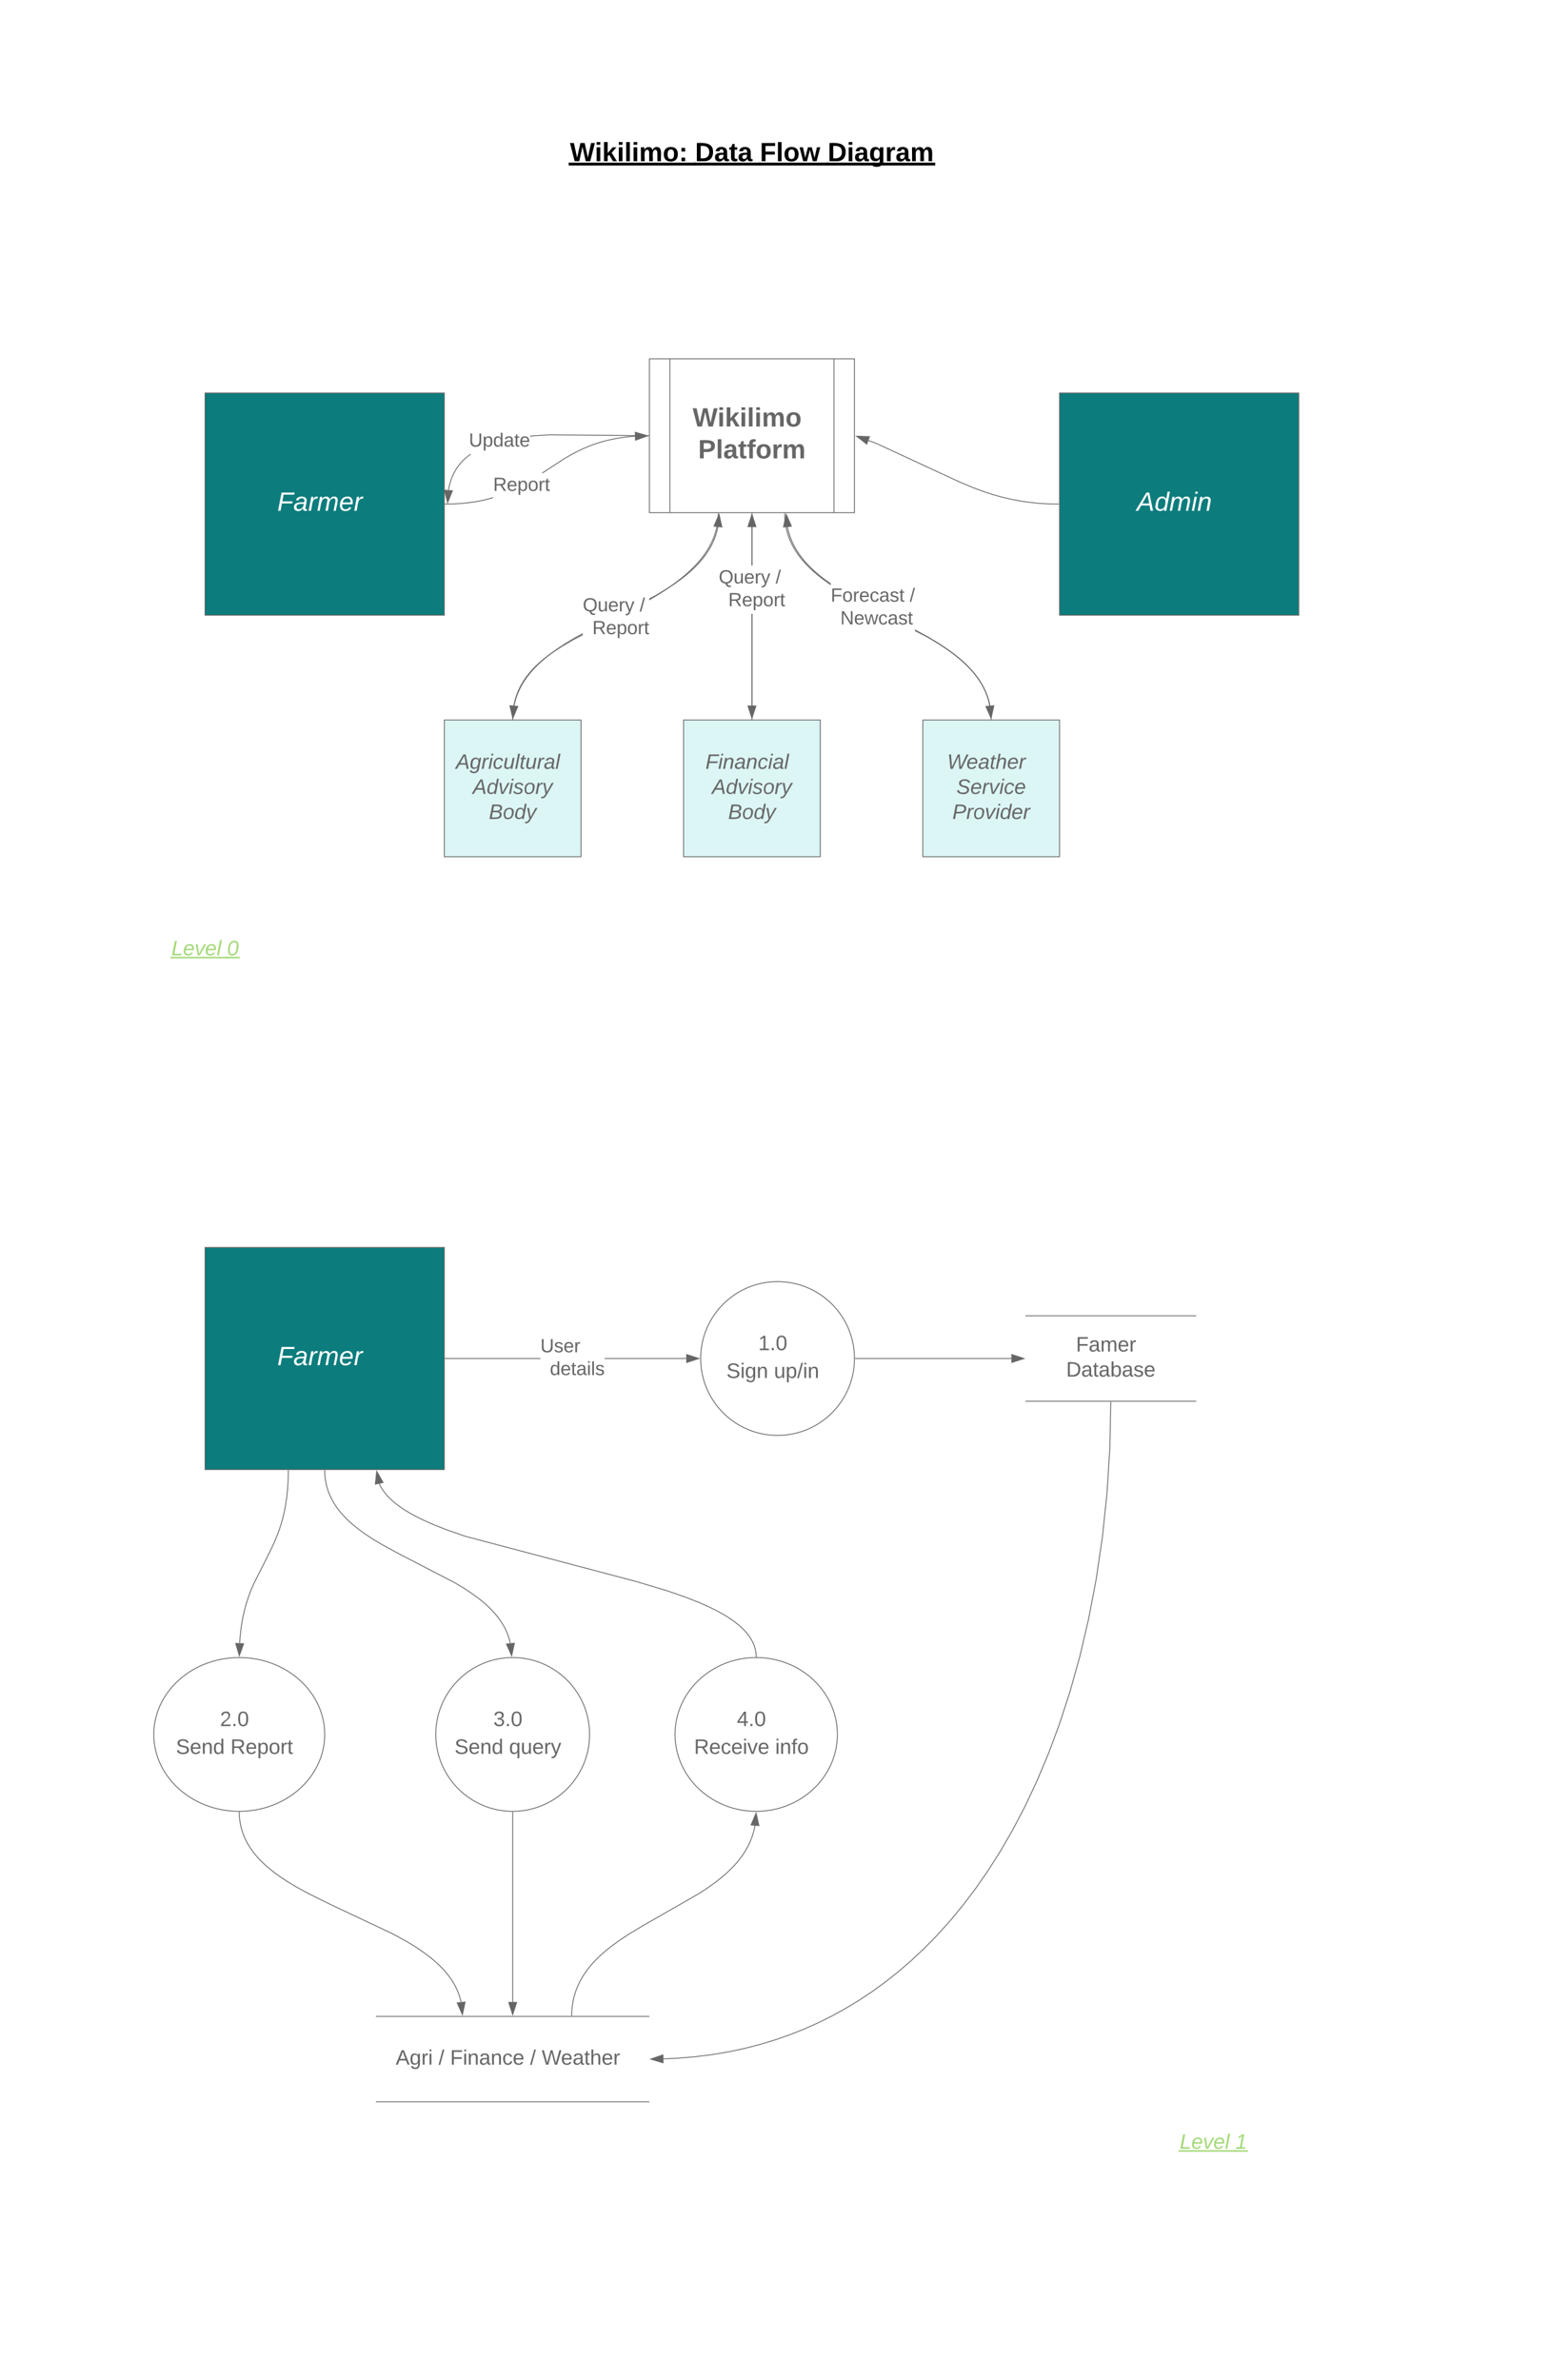 <svg xmlns="http://www.w3.org/2000/svg" xmlns:xlink="http://www.w3.org/1999/xlink" xmlns:lucid="lucid" width="1813.98" height="2785.43"><g transform="translate(0 0)" lucid:page-tab-id="0_0"><path d="M0 0h1813.98v2785.43H0z" fill="#fff"/><path d="M604 140h552v84.67H604z" fill="none"/><use xlink:href="#a" transform="matrix(1,0,0,1,609,145) translate(58.062 43.722)"/><use xlink:href="#b" transform="matrix(1,0,0,1,609,145) translate(204.457 43.722)"/><use xlink:href="#c" transform="matrix(1,0,0,1,609,145) translate(280.333 43.722)"/><use xlink:href="#d" transform="matrix(1,0,0,1,609,145) translate(359.667 43.722)"/><path d="M240 460h280v260H240z" stroke="#666" fill="#0c7c7d"/><use xlink:href="#e" transform="matrix(1,0,0,1,260,460) translate(64.449 137.822)"/><path d="M520 842.7h160v160H520z" stroke="#666" fill="#dcf5f5"/><use xlink:href="#f" transform="matrix(1,0,0,1,540,842.708) translate(-6.541 57.156)"/><use xlink:href="#g" transform="matrix(1,0,0,1,540,842.708) translate(13.216 86.489)"/><use xlink:href="#h" transform="matrix(1,0,0,1,540,842.708) translate(32.16 115.822)"/><path d="M1240 460h280v260h-280z" stroke="#666" fill="#0c7c7d"/><use xlink:href="#i" transform="matrix(1,0,0,1,1260,460) translate(70.412 137.822)"/><path d="M800 842.7h160v160H800z" stroke="#666" fill="#dcf5f5"/><use xlink:href="#j" transform="matrix(1,0,0,1,820,842.708) translate(5.647 57.156)"/><use xlink:href="#g" transform="matrix(1,0,0,1,820,842.708) translate(13.216 86.489)"/><use xlink:href="#h" transform="matrix(1,0,0,1,820,842.708) translate(32.16 115.822)"/><path d="M1080 842.7h160v160h-160z" stroke="#666" fill="#dcf5f5"/><use xlink:href="#k" transform="matrix(1,0,0,1,1100,842.708) translate(8.533 57.156)"/><use xlink:href="#l" transform="matrix(1,0,0,1,1100,842.708) translate(19.327 86.489)"/><use xlink:href="#m" transform="matrix(1,0,0,1,1100,842.708) translate(14.608 115.822)"/><path d="M760 420h240v180H760z" stroke="#666" fill="#fff"/><path d="M784 420v180m192-180v180" stroke="#666" fill="none"/><use xlink:href="#n" transform="matrix(1,0,0,1,795,425) translate(15.665 74.156)"/><use xlink:href="#o" transform="matrix(1,0,0,1,795,425) translate(22.043 111.489)"/><path d="M577.1 583l-5.7 1.6-6.94 1.62-7.37 1.4-7.92 1.17-8.6.9-9.5.58-10.07.2v-1l10.05-.2 9.44-.6 8.55-.9 7.87-1.15 7.33-1.4 6.92-1.6 5.94-1.67zm166.06-71.92l-3.65.23-8.55.9-7.87 1.17-7.33 1.4-6.92 1.6-6.6 1.86-6.42 2.08-6.32 2.37-6.4 2.68-6.62 3.13-7.22 3.77-8.6 4.98-25.07 16.35h-1.85l.5-.32 25.9-16.9 8.64-4.98 7.25-3.8 6.7-3.14 6.4-2.7 6.38-2.37 6.46-2.1 6.65-1.86 6.94-1.62 7.37-1.4 7.92-1.17 8.6-.9 3.68-.22z" fill="#666"/><path d="M521.03 590.5h-.53v-1h.5zM757.88 510.06l-14.1 5.13-.32-9.27z" fill="#666"/><path d="M759.5 510l-16.2 5.9-.36-10.64zm-15.23 4.5l12-4.4-12.28-3.5z" fill="#666"/><use xlink:href="#p" transform="matrix(1,0,0,1,577.107,553.576) translate(0 20.978)"/><path d="M550.35 532.46l-2.35 1.77-2.17 1.8-2 1.8-1.88 1.84-1.74 1.86-1.63 1.9-1.52 1.92-1.44 1.97-1.33 2.02-1.26 2.08-1.17 2.15-1.1 2.23-1.04 2.3-.97 2.43-.88 2.53-.8 2.66-.72 2.8-.63 3-.37 2.17-1-.18.38-2.2.66-3.02.73-2.85.8-2.7.9-2.57.97-2.45 1.05-2.36 1.12-2.26 1.2-2.18 1.28-2.12 1.37-2.05 1.45-2 1.55-1.97 1.66-1.92 1.78-1.9 1.9-1.85 2.04-1.83 2.2-1.82 2.38-1.8.1-.07h1.75zM759 509.5v1l-116.18-1.06-17.48 1.08-5.03.53v-1l4.96-.53 17.54-1.08z" fill="#666"/><path d="M759.5 509.5v1h-.52v-1zM529.43 574.4l-5.56 13.92-3.7-14.54z" fill="#666"/><path d="M530.15 573.93l-6.4 16-4.22-16.7zm-6.18 12.77l4.74-11.86-7.87-.52z" fill="#666"/><use xlink:href="#q" transform="matrix(1,0,0,1,548.768,501.714) translate(0 20.978)"/><path d="M1239 590l-12.2-.26-11.74-.74-11.06-1.16-10.6-1.56-10.35-1.98-10.3-2.42-10.57-2.95-11.2-3.64-12.6-4.7-15.93-6.72-96.9-44.9-9.14-3.4" stroke="#666" fill="none"/><path d="M1239.5 589.5v1h-.53l.02-1z" fill="#666"/><path d="M1002.53 510.56l15 .5-3.17 8.7z" stroke="#666" fill="#666"/><path d="M880.5 841.7h-1V718.4h1zm0-179.84h-1v-44.98h1zM880.5 842.2h-1v-.5h1zM884.64 616.38h-9.28l4.64-14.26z" fill="#666"/><path d="M885.32 616.88h-10.64L880 600.5zm-9.27-1h7.9L880 603.74zM682.03 742.1l-8.32 4.55-12.54 7.58-9.26 6.14-7.33 5.3-6 4.77-5.07 4.37-4.33 4.07-3.76 3.83-3.27 3.65-2.9 3.5-2.57 3.38-2.3 3.3-2.03 3.2-1.83 3.18-1.64 3.14-1.46 3.1-1.3 3.1-1.16 3.12-1.02 3.13-.88 3.15-.76 3.2-.62 3.3-.5 3.34-.36 3.44-.22 3.56-.07 3.22-1-.03.08-3.24.22-3.6.37-3.5.5-3.4.64-3.3.77-3.26.9-3.2 1.02-3.17 1.16-3.15 1.32-3.14 1.48-3.14 1.66-3.17 1.85-3.2 2.07-3.26 2.3-3.32 2.6-3.42 2.93-3.53 3.3-3.68 3.8-3.86 4.36-4.1 5.1-4.4 6.04-4.78 7.36-5.33 9.3-6.17 12.58-7.6 8.83-4.82zm158.6-125.22l-.23 1.17-.76 3.26-.9 3.2-1.02 3.18-1.17 3.15-1.33 3.14-1.48 3.14-1.65 3.18-1.86 3.2-2.07 3.26-2.3 3.32-2.6 3.42-2.93 3.53-3.3 3.7-3.8 3.85-4.36 4.1-5.1 4.4-6.04 4.77-7.36 5.34-9.3 6.17-12.58 7.6-8.73 4.52v-1.12l8.24-4.27 12.55-7.58 9.26-6.14 7.33-5.3 6.02-4.78 5.06-4.36 4.34-4.06 3.76-3.84 3.28-3.64 2.9-3.5 2.57-3.4 2.3-3.28 2.03-3.22 1.83-3.16 1.65-3.13 1.46-3.1 1.32-3.1 1.15-3.12 1.02-3.13.87-3.16.75-3.2.23-1.17z" fill="#666"/><path d="M600.5 841.7v.5h-1v-.52zM844.8 616.76l-9.23-.9 5.98-13.75z" fill="#666"/><path d="M845.43 617.32l-10.6-1.02 6.88-15.8zm-9.13-1.9l7.86.77-2.76-12.48zM1086.8 745.78l12.58 7.6 9.3 6.17 7.35 5.33 6.05 4.8 5.1 4.38 4.35 4.1 3.8 3.86 3.3 3.68 2.93 3.53 2.6 3.42 2.3 3.32 2.07 3.26 1.85 3.2 1.66 3.17 1.48 3.14 1.32 3.14 1.17 3.15 1.04 3.17.9 3.2.75 3.25.22 1.18-.98.2-.22-1.17-.76-3.2-.88-3.17-1.02-3.14-1.15-3.1-1.3-3.1-1.46-3.12-1.64-3.13-1.83-3.16-2.04-3.2-2.3-3.3-2.56-3.4-2.9-3.5-3.28-3.64-3.77-3.83-4.33-4.06-5.06-4.36-6-4.76-7.34-5.3-9.26-6.15-12.54-7.58-15.46-8v-1.14zM918.86 604.2l.22 3.57.36 3.45.5 3.35.62 3.28.75 3.2.88 3.17 1.03 3.13 1.15 3.1 1.3 3.1 1.47 3.12 1.64 3.13 1.82 3.16 2.04 3.22 2.3 3.3 2.56 3.38 2.9 3.5 3.28 3.64 3.76 3.84 4.33 4.06 5.05 4.36 6.02 4.77 7.32 5.3 2 1.34v1.2l-2.58-1.7-7.36-5.35-6.05-4.78-5.08-4.4-4.36-4.1-3.8-3.85-3.3-3.7-2.92-3.52-2.6-3.42-2.3-3.32-2.08-3.26-1.85-3.2-1.64-3.17-1.48-3.13-1.33-3.14-1.17-3.15-1.03-3.17-.9-3.2-.75-3.25-.64-3.3-.5-3.4-.36-3.5-.23-3.6-.07-3.24h1z" fill="#666"/><path d="M918.8 601l-1 .03v-.53h1zM1159.84 840.6l-5.98-13.76 9.23-.9z" fill="#666"/><path d="M1160 842.2l-6.87-15.8 10.6-1zm-5.4-14.93l5.1 11.72 2.75-12.48z" fill="#666"/><path d="M1086.2 745.12l12.8 7.74 9.38 6.23 7.42 5.37 6.1 4.82 5.1 4.4 4.4 4.12 3.8 3.88 3.33 3.7 2.93 3.54 2.6 3.43 2.33 3.34 2.07 3.28 1.86 3.22 1.66 3.18 1.48 3.16 1.32 3.16 1.18 3.16 1.04 3.2.9 3.2.76 3.28.64 3.34.5 3.4.37 3.53.22 3.64.07 3.25-1 .02-.08-3.24-.22-3.6-.37-3.46-.5-3.38-.62-3.3-.75-3.22-.9-3.18-1-3.15-1.18-3.13-1.3-3.12-1.48-3.12-1.65-3.15-1.84-3.18-2.04-3.23-2.3-3.3-2.58-3.4-2.9-3.52-3.3-3.67-3.8-3.85-4.34-4.08-5.1-4.4-6.04-4.8-7.4-5.34-9.35-6.2-12.76-7.7-14.86-8.12v-1.14zM922.3 617.96l.76 3.23.9 3.17 1 3.15 1.17 3.12 1.3 3.12 1.48 3.12 1.65 3.15 1.83 3.18 2.07 3.24 2.3 3.3 2.58 3.4 2.9 3.52 3.3 3.67 3.78 3.85 4.36 4.08 5.08 4.4 6.05 4.78 7.38 5.36.58.38h-.58v.8l-.56-.36-7.4-5.38-6.1-4.82-5.12-4.4-4.4-4.13-3.8-3.9-3.32-3.68-2.94-3.55-2.6-3.43-2.32-3.34-2.08-3.27-1.86-3.22-1.66-3.17-1.5-3.16-1.32-3.16-1.18-3.15-1.03-3.2-.9-3.2-.76-3.28-.24-1.3.98-.18z" fill="#666"/><path d="M1160.5 842.2h-1v-.5l1-.02zM926.16 615.87l-9.23.88 3.25-14.64z" fill="#666"/><path d="M926.9 616.3l-10.6 1.02 3.73-16.82zm-9.33-.1l7.85-.76-5.08-11.72z" fill="#666"/><use xlink:href="#r" transform="matrix(1,0,0,1,972.2,683.179) translate(0 20.978)"/><use xlink:href="#s" transform="matrix(1,0,0,1,972.2,683.179) translate(92.469 20.978)"/><use xlink:href="#t" transform="matrix(1,0,0,1,972.2,683.179) translate(11.2 47.644)"/><path d="M682.03 743.46l-10.56 5.46-13.05 7.63-9.06 5.83-6.97 4.94-5.66 4.38-4.73 4-4.03 3.73-3.5 3.53-3.08 3.37-2.73 3.27-2.42 3.17-2.18 3.12-1.95 3.07-1.77 3.07-1.6 3.06-1.42 3.08-1.3 3.1-1.14 3.17-1.03 3.23-.9 3.3-.76 3.43-.27 1.6-1-.18.3-1.6.77-3.47.9-3.35 1.04-3.27 1.17-3.2 1.3-3.16 1.47-3.1 1.6-3.1 1.8-3.1 1.97-3.13 2.2-3.16 2.45-3.2 2.74-3.3 3.1-3.4 3.54-3.57 4.07-3.75 4.76-4.03 5.7-4.4 7-4.97 9.1-5.86 13.1-7.66 11.03-5.7zM841.1 601l-.07 2.93-.2 3.34-.35 3.3-.48 3.23-.6 3.2-.76 3.2-.9 3.16-1.02 3.18-1.2 3.2-1.34 3.2-1.54 3.28-1.73 3.3-1.95 3.4-2.22 3.5-2.5 3.6-2.83 3.72-3.22 3.9-3.7 4.08-4.23 4.33-4.94 4.63-5.8 5-6.92 5.5-8.46 6.13-10.7 7.1-13.65 8.25v-1.17l13.1-7.92 10.68-7.07 8.43-6.13 6.9-5.46 5.77-4.96 4.9-4.6 4.2-4.3 3.67-4.07 3.2-3.86 2.8-3.68 2.48-3.56 2.2-3.45 1.93-3.35 1.72-3.28 1.5-3.22 1.35-3.2 1.18-3.14 1-3.13.9-3.13.73-3.14.6-3.17.48-3.2.34-3.24.2-3.32.07-2.9z" fill="#666"/><path d="M841.1 601.02l-1-.02v-.5h1zM606 826.8l-5.86 13.8-3.37-14.62z" fill="#666"/><path d="M606.74 826.35L600 842.2l-3.87-16.78zm-6.46 12.63l5-11.75-7.86-.7z" fill="#666"/><use xlink:href="#u" transform="matrix(1,0,0,1,682.03,694.582) translate(0 20.978)"/><use xlink:href="#s" transform="matrix(1,0,0,1,682.03,694.582) translate(66.605 20.978)"/><use xlink:href="#v" transform="matrix(1,0,0,1,682.03,694.582) translate(11.2 47.644)"/><path d="M880.5 825.82h-1V718.4h1zm0-163.96h-1V601h1z" fill="#666"/><path d="M880.5 601.02h-1v-.52h1zM880 840.6l-4.64-14.28h9.28z" fill="#666"/><path d="M880 842.2l-5.32-16.38h10.64zm-3.95-15.38l3.95 12.15 3.95-12.15z" fill="#666"/><use xlink:href="#u" transform="matrix(1,0,0,1,841.128,661.865) translate(0 20.978)"/><use xlink:href="#s" transform="matrix(1,0,0,1,841.128,661.865) translate(66.605 20.978)"/><use xlink:href="#v" transform="matrix(1,0,0,1,841.128,661.865) translate(11.2 47.644)"/><path d="M120 1083.25h240v60H120z" fill="none"/><use xlink:href="#w" transform="matrix(1,0,0,1,125,1088.252) translate(75.651 29.889)"/><use xlink:href="#x" transform="matrix(1,0,0,1,125,1088.252) translate(140.769 29.889)"/><path d="M240 1460h280v260H240z" stroke="#666" fill="#0c7c7d"/><use xlink:href="#e" transform="matrix(1,0,0,1,260,1460) translate(64.449 137.822)"/><path d="M1000 1590c0 49.7-40.3 90-90 90s-90-40.3-90-90 40.3-90 90-90 90 40.3 90 90z" stroke="#666" fill="#fff"/><use xlink:href="#y" transform="matrix(1,0,0,1,840,1500) translate(47.425 80.222)"/><use xlink:href="#z" transform="matrix(1,0,0,1,840,1500) translate(10.147 112.756)"/><use xlink:href="#A" transform="matrix(1,0,0,1,840,1500) translate(65.758 112.756)"/><path d="M632.37 1590.5H521v-1h111.37zm170.75 0h-95.48v-1h95.48z" fill="#666"/><path d="M521.02 1590.5h-.52v-1h.52zM817.88 1590l-14.26 4.64v-9.28z" fill="#666"/><path d="M819.5 1590l-16.38 5.32v-10.64zm-15.38 3.95l12.14-3.95-12.14-3.95z" fill="#666"/><use xlink:href="#B" transform="matrix(1,0,0,1,632.365,1561.733) translate(0 20.978)"/><use xlink:href="#C" transform="matrix(1,0,0,1,632.365,1561.733) translate(11.2 47.644)"/><path d="M1200 1540h200v100h-200z" fill="#fff"/><path d="M1200 1540h200m0 100h-200" stroke="#666" fill="#fff"/><use xlink:href="#D" transform="matrix(1,0,0,1,1220,1540) translate(39.193 41.822)"/><use xlink:href="#E" transform="matrix(1,0,0,1,1220,1540) translate(27.75 71.156)"/><path d="M1001 1590h182.62" stroke="#666" fill="none"/><path d="M1001.02 1590.5h-.53v-1h.52zM1198.38 1590l-14.26 4.64v-9.28z" fill="#666"/><path d="M1200 1590l-16.38 5.32v-10.64zm-15.38 3.95l12.14-3.95-12.14-3.95z" fill="#666"/><path d="M980 2030c0 49.7-42.53 90-95 90s-95-40.3-95-90 42.53-90 95-90 95 40.3 95 90z" stroke="#666" fill="#fff"/><use xlink:href="#F" transform="matrix(1,0,0,1,810,1940) translate(52.425 80.222)"/><use xlink:href="#G" transform="matrix(1,0,0,1,810,1940) translate(2.28 112.756)"/><use xlink:href="#H" transform="matrix(1,0,0,1,810,1940) translate(97.206 112.756)"/><path d="M690 2030c0 49.7-40.3 90-90 90s-90-40.3-90-90 40.3-90 90-90 90 40.3 90 90z" stroke="#666" fill="#fff"/><use xlink:href="#I" transform="matrix(1,0,0,1,530,1940) translate(47.425 80.222)"/><use xlink:href="#J" transform="matrix(1,0,0,1,530,1940) translate(1.965 112.756)"/><use xlink:href="#K" transform="matrix(1,0,0,1,530,1940) translate(65.792 112.756)"/><path d="M380 2030c0 49.7-44.77 90-100 90s-100-40.3-100-90 44.77-90 100-90 100 40.3 100 90z" stroke="#666" fill="#fff"/><use xlink:href="#L" transform="matrix(1,0,0,1,200,1940) translate(57.425 80.222)"/><use xlink:href="#J" transform="matrix(1,0,0,1,200,1940) translate(5.888 112.756)"/><use xlink:href="#M" transform="matrix(1,0,0,1,200,1940) translate(69.715 112.756)"/><path d="M337.44 1721l-.24 11.67-.66 10.6-1 9.4-1.24 8.5-1.5 7.86-1.73 7.4-2 7.1-2.28 7.07-2.72 7.26-3.37 8-4.88 10.36-19.1 37.92-3.36 8-2.7 7.26-2.3 7.06-1.98 7.12-1.73 7.4-1.5 7.85-1.25 8.5-1 9.4-.4 6.4" stroke="#666" fill="none"/><path d="M337.94 1721.03l-1-.02v-.5h1zM285.13 1923.77l-5.08 14.1-4.2-14.4z" fill="#666"/><path d="M285.83 1923.3l-5.83 16.2-4.8-16.54zm-5.73 12.97l4.33-12.02-7.9-.25z" fill="#666"/><path d="M440 2360h320v100H440z" fill="#fff"/><path d="M440 2360h320m0 100H440" stroke="#666" fill="#fff"/><use xlink:href="#N" transform="matrix(1,0,0,1,460,2360) translate(3.113 56.489)"/><use xlink:href="#O" transform="matrix(1,0,0,1,460,2360) translate(53.224 56.489)"/><use xlink:href="#P" transform="matrix(1,0,0,1,460,2360) translate(66.804 56.489)"/><use xlink:href="#O" transform="matrix(1,0,0,1,460,2360) translate(160.372 56.489)"/><use xlink:href="#Q" transform="matrix(1,0,0,1,460,2360) translate(173.952 56.489)"/><path d="M380 1721l.07 2.87.2 3.25.33 3.15.46 3.06.57 2.98.68 2.94.82 2.88.93 2.86 1.05 2.83 1.2 2.84 1.32 2.83 1.5 2.85 1.66 2.9 1.86 2.92 2.1 3 2.33 3.08 2.63 3.2 3 3.3 3.4 3.5 3.95 3.7 4.6 3.95 5.46 4.33 6.67 4.83 8.4 5.57 11.4 6.88 18.62 10.2 67.25 34.85 11.4 6.88 8.4 5.58 6.64 4.83 5.46 4.33 4.6 3.97 3.94 3.7 3.4 3.48 3 3.32 2.64 3.2 2.34 3.07 2.08 3 1.87 2.93 1.66 2.88 1.5 2.86 1.32 2.83 1.2 2.83 1.04 2.83.93 2.85.8 2.9.58 2.47" stroke="#666" fill="none"/><path d="M380.5 1721l-1 .03v-.53h1zM598.84 1937.9l-6.12-13.7 9.22-.98z" fill="#666"/><path d="M599 1939.5L592 1923.8l10.6-1.13zm-5.55-14.87l5.2 11.66 2.65-12.5z" fill="#666"/><path d="M885 1939l-.04-1.18-.1-1.65-.17-1.63-.25-1.62-.3-1.6-.38-1.6-.45-1.6-.52-1.62-.6-1.62-.7-1.65-.8-1.67-.88-1.7-1-1.76-1.16-1.8-1.3-1.86-1.46-1.93-1.66-2-1.9-2.12-2.18-2.22-2.5-2.35-2.92-2.5-3.4-2.7-4-2.9-4.8-3.18-5.78-3.5-7.1-3.9-8.93-4.4-11.5-5.13-15.45-6.1-22.12-7.67-36.4-10.9-199.4-52.76-22.12-7.67-15.44-6.1-11.5-5.1-8.93-4.42-7.1-3.9-5.8-3.5-4.78-3.18-4.02-2.9-3.4-2.7-2.9-2.5-2.52-2.36-2.18-2.22-1.9-2.1-1.66-2.03-1.47-1.94-1.3-1.86-1.14-1.8-1-1.75-.9-1.7-.78-1.68-.15-.35" stroke="#666" fill="none"/><path d="M885.5 1939.5h-1v-.5l1-.03zM448.33 1735.1l-9.07 1.9 1.6-14.92z" fill="#666"/><path d="M449.1 1735.43l-10.4 2.2 1.82-17.13zm-9.27.94l7.72-1.63-6.36-11.07z" fill="#666"/><path d="M1300 1641l-1.13 53.53-3.34 53.12-5.4 51.48-7.27 49.26-8.9 46.6-10.24 43.76-11.37 40.77-12.28 37.8-12.97 34.92-13.53 32.2-13.93 29.62-14.24 27.26-14.47 25.06-14.63 23.05-14.75 21.23-14.84 19.56-14.9 18.04-14.98 16.64-15.05 15.37-15.12 14.18-15.2 13.13-15.3 12.14-15.42 11.2-15.57 10.35-15.74 9.52-15.94 8.77-16.2 8.02-16.46 7.34-16.8 6.65-17.16 5.98-17.58 5.3-18.07 4.65-18.6 3.95-19.23 3.25-19.92 2.52-20.7 1.73-16.37.7" stroke="#666" fill="none"/><path d="M1300.5 1641.03l-1-.02v-.5h1zM775.98 2414.3l-14.36-4.33 14.17-4.93z" fill="#666"/><path d="M776.5 2415l-16.5-5 16.27-5.66zm-13.26-5.07l12.22 3.7-.16-7.9z" fill="#666"/><path d="M600 2121v222.12" stroke="#666" fill="none"/><path d="M600 2120.5h.5v.52h-1v-.53zM600 2357.88l-4.64-14.26h9.28z" fill="#666"/><path d="M600 2359.5l-5.32-16.38h10.64zm-3.95-15.38l3.95 12.14 3.95-12.14z" fill="#666"/><path d="M280 2121l.07 2.87.2 3.26.34 3.17.46 3.08.58 3.03.7 2.98.82 2.93.94 2.92 1.08 2.9 1.22 2.9 1.37 2.9 1.53 2.94 1.72 2.97 1.92 3.02 2.15 3.1 2.4 3.18 2.73 3.3 3.08 3.4 3.53 3.6 4.05 3.8 4.7 4.05 5.54 4.4 6.65 4.8 8.2 5.45 10.52 6.36 14.63 8 26.2 12.93 72.9 34.46 14.63 8 10.53 6.37 8.18 5.44 6.65 4.83 5.54 4.4 4.7 4.04 4.05 3.8 3.52 3.6 3.08 3.4 2.73 3.3 2.4 3.18 2.16 3.1 1.93 3.02 1.72 2.97 1.53 2.94 1.37 2.9 1.22 2.9 1.08 2.9.94 2.9.8 2.94.63 2.62" stroke="#666" fill="none"/><path d="M280 2120.5h.5v.5l-1 .03v-.54zM541.18 2357.9l-6.1-13.7 9.2-.98z" fill="#666"/><path d="M541.35 2359.5l-7.02-15.73 10.6-1.12zm-5.55-14.88l5.2 11.66 2.65-12.5z" fill="#666"/><path d="M669.08 2359l.07-3.57.25-3.9.4-3.76.53-3.64.68-3.54.82-3.48.95-3.4 1.1-3.35 1.23-3.33 1.4-3.3 1.55-3.32 1.74-3.32 1.93-3.36 2.16-3.4 2.4-3.5 2.73-3.58 3.07-3.7 3.48-3.87 4-4.1 4.64-4.33 5.46-4.72 6.6-5.23 8.28-6 11.1-7.36 18-10.84 64.74-37.08 11.1-7.36 8.28-6 6.6-5.23 5.47-4.7 4.64-4.36 3.98-4.1 3.5-3.86 3.06-3.7 2.72-3.58 2.42-3.5 2.16-3.4 1.94-3.36 1.74-3.32 1.56-3.3 1.4-3.32 1.23-3.33 1.1-3.35.95-3.4.8-3.47.5-2.6" stroke="#666" fill="none"/><path d="M669.58 2359v.5h-1v-.53zM888.22 2136.73l-9.23-.82 5.86-13.8z" fill="#666"/><path d="M888.86 2137.3l-10.6-.95 6.74-15.85zm-9.15-1.82l7.88.7-2.86-12.46z" fill="#666"/><path d="M1300 2480h240v60h-240z" fill="none"/><g><use xlink:href="#w" transform="matrix(1,0,0,1,1305,2485) translate(75.651 29.889)"/><use xlink:href="#R" transform="matrix(1,0,0,1,1305,2485) translate(140.769 29.889)"/></g><defs><path d="M275 0h-61l-44-196L126 0H64L0-248h53L97-49l45-199h58l43 199 44-199h52" id="S"/><path d="M25-224v-37h50v37H25zM25 0v-190h50V0H25" id="T"/><path d="M147 0L96-86 75-71V0H25v-261h50v150l67-79h53l-66 74L201 0h-54" id="U"/><path d="M25 0v-261h50V0H25" id="V"/><path d="M220-157c-53 9-28 100-34 157h-49v-107c1-27-5-49-29-50C55-147 81-57 75 0H25l-1-190h47c2 12-1 28 3 38 10-53 101-56 108 0 13-22 24-43 59-42 82 1 51 116 57 194h-49v-107c-1-25-5-48-29-50" id="W"/><path d="M110-194c64 0 96 36 96 99 0 64-35 99-97 99-61 0-95-36-95-99 0-62 34-99 96-99zm-1 164c35 0 45-28 45-65 0-40-10-65-43-65-34 0-45 26-45 65 0 36 10 65 43 65" id="X"/><path d="M35-132v-50h50v50H35zM35 0v-49h50V0H35" id="Y"/><g id="a"><use transform="matrix(0.086,0,0,0.086,0,0)" xlink:href="#S"/><use transform="matrix(0.086,0,0,0.086,29.037,0)" xlink:href="#T"/><use transform="matrix(0.086,0,0,0.086,37.679,0)" xlink:href="#U"/><use transform="matrix(0.086,0,0,0.086,54.963,0)" xlink:href="#T"/><use transform="matrix(0.086,0,0,0.086,63.605,0)" xlink:href="#V"/><use transform="matrix(0.086,0,0,0.086,72.247,0)" xlink:href="#T"/><use transform="matrix(0.086,0,0,0.086,80.889,0)" xlink:href="#W"/><use transform="matrix(0.086,0,0,0.086,108.543,0)" xlink:href="#X"/><use transform="matrix(0.086,0,0,0.086,127.469,0)" xlink:href="#Y"/><path d="M-1.56 1.67h149.5v3.27H-1.55z"/></g><path d="M24-248c120-7 223 5 221 122C244-46 201 0 124 0H24v-248zM76-40c74 7 117-18 117-86 0-67-45-88-117-82v168" id="Z"/><path d="M133-34C117-15 103 5 69 4 32 3 11-16 11-54c-1-60 55-63 116-61 1-26-3-47-28-47-18 1-26 9-28 27l-52-2c7-38 36-58 82-57s74 22 75 68l1 82c-1 14 12 18 25 15v27c-30 8-71 5-69-32zm-48 3c29 0 43-24 42-57-32 0-66-3-65 30 0 17 8 27 23 27" id="aa"/><path d="M115-3C79 11 28 4 28-45v-112H4v-33h27l15-45h31v45h36v33H77v99c-1 23 16 31 38 25v30" id="ab"/><g id="b"><use transform="matrix(0.086,0,0,0.086,0,0)" xlink:href="#Z"/><use transform="matrix(0.086,0,0,0.086,22.383,0)" xlink:href="#aa"/><use transform="matrix(0.086,0,0,0.086,39.667,0)" xlink:href="#ab"/><use transform="matrix(0.086,0,0,0.086,49.951,0)" xlink:href="#aa"/><path d="M-1.56 1.67h79v3.27h-79z"/></g><path d="M76-208v77h127v40H76V0H24v-248h183v40H76" id="ac"/><path d="M231 0h-52l-39-155L100 0H48L-1-190h46L77-45c9-52 24-97 36-145h53l37 145 32-145h46" id="ad"/><g id="c"><use transform="matrix(0.086,0,0,0.086,0,0)" xlink:href="#ac"/><use transform="matrix(0.086,0,0,0.086,18.926,0)" xlink:href="#V"/><use transform="matrix(0.086,0,0,0.086,27.568,0)" xlink:href="#X"/><use transform="matrix(0.086,0,0,0.086,46.494,0)" xlink:href="#ad"/><path d="M-1.56 1.67h82.44v3.27H-1.56z"/></g><path d="M195-6C206 82 75 100 31 46c-4-6-6-13-8-21l49-6c3 16 16 24 34 25 40 0 42-37 40-79-11 22-30 35-61 35-53 0-70-43-70-97 0-56 18-96 73-97 30 0 46 14 59 34l2-30h47zm-90-29c32 0 41-27 41-63 0-35-9-62-40-62-32 0-39 29-40 63 0 36 9 62 39 62" id="ae"/><path d="M135-150c-39-12-60 13-60 57V0H25l-1-190h47c2 13-1 29 3 40 6-28 27-53 61-41v41" id="af"/><g id="d"><use transform="matrix(0.086,0,0,0.086,0,0)" xlink:href="#Z"/><use transform="matrix(0.086,0,0,0.086,22.383,0)" xlink:href="#T"/><use transform="matrix(0.086,0,0,0.086,31.025,0)" xlink:href="#aa"/><use transform="matrix(0.086,0,0,0.086,48.309,0)" xlink:href="#ae"/><use transform="matrix(0.086,0,0,0.086,67.235,0)" xlink:href="#af"/><use transform="matrix(0.086,0,0,0.086,79.333,0)" xlink:href="#aa"/><use transform="matrix(0.086,0,0,0.086,96.617,0)" xlink:href="#W"/><path d="M-1.56 1.67h127.38v3.27H-1.56z"/></g><path fill="#fff" d="M87-220l-18 92h140l-5 28H64L45 0H11l48-248h178l-5 28H87" id="ag"/><path fill="#fff" d="M165-48c-4 18 1 34 23 27l-3 20c-29 8-62 0-52-35h-2C116-14 99 4 63 4 30 4 8-16 8-49c0-68 71-67 138-67 10-26 0-56-31-54-26 1-42 9-47 31l-32-5c8-67 160-71 144 15-5 28-9 54-15 81zM42-50c3 52 80 24 89-6 7-12 7-24 11-38-47 1-103-4-100 44" id="ah"/><path fill="#fff" d="M66-151c12-25 30-51 66-40l-6 26C45-176 58-65 38 0H6l36-190h30" id="ai"/><path fill="#fff" d="M248-111c6-24 9-61-24-58-72 9-57 108-77 169h-31l26-142c3-37-50-30-64-10C52-115 50-51 37 0H6l36-190h30c-1 10-6 24-4 32 13-43 101-52 105 5 13-22 29-41 61-41 90 0 28 129 23 194h-31" id="aj"/><path fill="#fff" d="M111-194c62-3 86 47 72 106H45c-7 38 6 69 45 68 27-1 43-14 53-32l24 11C152-15 129 4 87 4 38 3 12-23 12-71c0-70 32-119 99-123zm44 81c14-66-71-72-95-28-4 8-8 17-11 28h106" id="ak"/><g id="e"><use transform="matrix(0.086,0,0,0.086,0,0)" xlink:href="#ag"/><use transform="matrix(0.086,0,0,0.086,18.926,0)" xlink:href="#ah"/><use transform="matrix(0.086,0,0,0.086,36.21,0)" xlink:href="#ai"/><use transform="matrix(0.086,0,0,0.086,46.494,0)" xlink:href="#aj"/><use transform="matrix(0.086,0,0,0.086,72.333,0)" xlink:href="#ak"/><use transform="matrix(0.086,0,0,0.086,89.617,0)" xlink:href="#ai"/></g><path fill="#666" d="M187 0l-14-72H61L19 0h-37l149-248h38L221 0h-34zm-19-99l-22-123L76-99h92" id="al"/><path fill="#666" d="M103-194c29 0 47 14 56 36 2-11 5-23 8-32h30L160-5C157 61 82 97 21 62 9 55 4 45 1 30l28-7c7 42 83 31 92-3 4-16 9-38 13-55-13 20-29 36-62 36-40 0-60-25-60-64 0-71 23-131 91-131zm4 24c-53 0-58 54-61 104-2 27 10 44 36 44 49 0 65-50 67-102 1-29-15-46-42-46" id="am"/><path fill="#666" d="M66-151c12-25 30-51 66-40l-6 26C45-176 58-65 38 0H6l36-190h30" id="an"/><path fill="#666" d="M50-231l6-30h32l-6 30H50zM6 0l37-190h31L37 0H6" id="ao"/><path fill="#666" d="M44-68c0 29 11 47 38 47 30 0 42-19 51-41l28 9C148-21 126 4 82 4 31 4 10-29 12-85c3-77 74-140 146-93 12 8 15 23 18 40l-31 5c-1-22-13-36-36-36-52 0-65 49-65 101" id="ap"/><path fill="#666" d="M67 3c-93-2-31-127-26-193h32L48-50c-3 39 53 32 70 12 30-34 30-101 43-152h32L157 0h-30c1-10 6-24 4-33-14 20-29 37-64 36" id="aq"/><path fill="#666" d="M6 0l50-261h32L37 0H6" id="ar"/><path fill="#666" d="M51-54c-9 22 5 41 31 30L79-1C43 14 10-4 19-52l22-115H19l5-23h22l19-43h21l-9 43h35l-4 23H73" id="as"/><path fill="#666" d="M165-48c-4 18 1 34 23 27l-3 20c-29 8-62 0-52-35h-2C116-14 99 4 63 4 30 4 8-16 8-49c0-68 71-67 138-67 10-26 0-56-31-54-26 1-42 9-47 31l-32-5c8-67 160-71 144 15-5 28-9 54-15 81zM42-50c3 52 80 24 89-6 7-12 7-24 11-38-47 1-103-4-100 44" id="at"/><g id="f"><use transform="matrix(0.068,0,0,0.068,0,0)" xlink:href="#al"/><use transform="matrix(0.068,0,0,0.068,16.296,0)" xlink:href="#am"/><use transform="matrix(0.068,0,0,0.068,29.877,0)" xlink:href="#an"/><use transform="matrix(0.068,0,0,0.068,37.957,0)" xlink:href="#ao"/><use transform="matrix(0.068,0,0,0.068,43.321,0)" xlink:href="#ap"/><use transform="matrix(0.068,0,0,0.068,55.543,0)" xlink:href="#aq"/><use transform="matrix(0.068,0,0,0.068,69.123,0)" xlink:href="#ar"/><use transform="matrix(0.068,0,0,0.068,74.488,0)" xlink:href="#as"/><use transform="matrix(0.068,0,0,0.068,81.278,0)" xlink:href="#aq"/><use transform="matrix(0.068,0,0,0.068,94.858,0)" xlink:href="#an"/><use transform="matrix(0.068,0,0,0.068,102.938,0)" xlink:href="#at"/><use transform="matrix(0.068,0,0,0.068,116.519,0)" xlink:href="#ar"/></g><path fill="#666" d="M133-28C103 26-5 8 13-77c13-62 24-115 90-117 29-1 46 15 56 35l19-102h32L160 0h-30zM45-64c-2 27 10 43 35 43 54-1 69-50 69-103 0-29-15-46-42-46-53-1-58 58-62 106" id="au"/><path fill="#666" d="M89 0H52L20-190h33L74-25l89-165h34" id="av"/><path fill="#666" d="M55-144c13 50 104 24 104 88C159 21 15 23 1-39l26-10c6 40 102 42 102-4-13-50-104-23-104-87 0-71 143-71 148-8l-29 4c-5-35-85-37-89 0" id="aw"/><path fill="#666" d="M30-147c31-64 166-65 159 27C183-49 158 1 86 4 9 8 1-88 30-147zM88-20c53 0 68-48 68-100 0-31-11-51-44-50-52 1-68 46-68 97 0 32 13 53 44 53" id="ax"/><path fill="#666" d="M198-190L69 30C53 58 25 83-20 72c4-11-1-27 19-22 33-1 43-29 59-52L20-190h32L79-34l84-156h35" id="ay"/><g id="g"><use transform="matrix(0.068,0,0,0.068,0,0)" xlink:href="#al"/><use transform="matrix(0.068,0,0,0.068,16.296,0)" xlink:href="#au"/><use transform="matrix(0.068,0,0,0.068,29.877,0)" xlink:href="#av"/><use transform="matrix(0.068,0,0,0.068,42.099,0)" xlink:href="#ao"/><use transform="matrix(0.068,0,0,0.068,47.463,0)" xlink:href="#aw"/><use transform="matrix(0.068,0,0,0.068,59.685,0)" xlink:href="#ax"/><use transform="matrix(0.068,0,0,0.068,73.265,0)" xlink:href="#an"/><use transform="matrix(0.068,0,0,0.068,81.346,0)" xlink:href="#ay"/></g><path fill="#666" d="M219-77C219 17 104-2 11 0l48-248c73 2 169-15 169 57 0 38-24 54-60 60 29 5 51 21 51 54zm-26-111c0-44-62-31-105-33l-16 79c55 0 121 9 121-46zm-7 110c-1-49-69-36-119-38L50-27c61-1 137 12 136-51" id="az"/><g id="h"><use transform="matrix(0.068,0,0,0.068,0,0)" xlink:href="#az"/><use transform="matrix(0.068,0,0,0.068,16.296,0)" xlink:href="#ax"/><use transform="matrix(0.068,0,0,0.068,29.877,0)" xlink:href="#au"/><use transform="matrix(0.068,0,0,0.068,43.457,0)" xlink:href="#ay"/></g><path fill="#fff" d="M187 0l-14-72H61L19 0h-37l149-248h38L221 0h-34zm-19-99l-22-123L76-99h92" id="aA"/><path fill="#fff" d="M133-28C103 26-5 8 13-77c13-62 24-115 90-117 29-1 46 15 56 35l19-102h32L160 0h-30zM45-64c-2 27 10 43 35 43 54-1 69-50 69-103 0-29-15-46-42-46-53-1-58 58-62 106" id="aB"/><path fill="#fff" d="M50-231l6-30h32l-6 30H50zM6 0l37-190h31L37 0H6" id="aC"/><path fill="#fff" d="M67-158c22-48 132-52 116 29L158 0h-32l25-140c3-38-53-32-70-12C52-117 51-52 38 0H6l36-190h30" id="aD"/><g id="i"><use transform="matrix(0.086,0,0,0.086,0,0)" xlink:href="#aA"/><use transform="matrix(0.086,0,0,0.086,20.741,0)" xlink:href="#aB"/><use transform="matrix(0.086,0,0,0.086,38.025,0)" xlink:href="#aj"/><use transform="matrix(0.086,0,0,0.086,63.864,0)" xlink:href="#aC"/><use transform="matrix(0.086,0,0,0.086,70.691,0)" xlink:href="#aD"/></g><path fill="#666" d="M87-220l-18 92h140l-5 28H64L45 0H11l48-248h178l-5 28H87" id="aE"/><path fill="#666" d="M67-158c22-48 132-52 116 29L158 0h-32l25-140c3-38-53-32-70-12C52-117 51-52 38 0H6l36-190h30" id="aF"/><g id="j"><use transform="matrix(0.068,0,0,0.068,0,0)" xlink:href="#aE"/><use transform="matrix(0.068,0,0,0.068,14.87,0)" xlink:href="#ao"/><use transform="matrix(0.068,0,0,0.068,20.235,0)" xlink:href="#aF"/><use transform="matrix(0.068,0,0,0.068,33.815,0)" xlink:href="#at"/><use transform="matrix(0.068,0,0,0.068,47.395,0)" xlink:href="#aF"/><use transform="matrix(0.068,0,0,0.068,60.975,0)" xlink:href="#ap"/><use transform="matrix(0.068,0,0,0.068,73.198,0)" xlink:href="#ao"/><use transform="matrix(0.068,0,0,0.068,78.562,0)" xlink:href="#at"/><use transform="matrix(0.068,0,0,0.068,92.142,0)" xlink:href="#ar"/></g><path fill="#666" d="M247 0h-39l-15-214-24 57L95 0H56L31-248h35L82-30l101-218h33l16 218 101-218h35" id="aG"/><path fill="#666" d="M111-194c62-3 86 47 72 106H45c-7 38 6 69 45 68 27-1 43-14 53-32l24 11C152-15 129 4 87 4 38 3 12-23 12-71c0-70 32-119 99-123zm44 81c14-66-71-72-95-28-4 8-8 17-11 28h106" id="aH"/><path fill="#666" d="M67-158c15-20 31-36 64-36 94 0 33 127 27 194h-32l25-140c3-38-53-32-70-12C52-117 51-51 37 0H6l51-261h31" id="aI"/><g id="k"><use transform="matrix(0.068,0,0,0.068,0,0)" xlink:href="#aG"/><use transform="matrix(0.068,0,0,0.068,22.543,0)" xlink:href="#aH"/><use transform="matrix(0.068,0,0,0.068,36.123,0)" xlink:href="#at"/><use transform="matrix(0.068,0,0,0.068,49.704,0)" xlink:href="#as"/><use transform="matrix(0.068,0,0,0.068,56.494,0)" xlink:href="#aI"/><use transform="matrix(0.068,0,0,0.068,70.074,0)" xlink:href="#aH"/><use transform="matrix(0.068,0,0,0.068,83.654,0)" xlink:href="#an"/></g><path fill="#666" d="M194-120c59 52 2 134-86 124-53-6-90-18-98-63l31-7c8 30 29 43 70 43 46 0 84-17 71-62-32-43-135-20-137-98-3-89 178-90 191-16l-30 9c-8-48-127-53-127 5 0 53 81 35 115 65" id="aJ"/><g id="l"><use transform="matrix(0.068,0,0,0.068,0,0)" xlink:href="#aJ"/><use transform="matrix(0.068,0,0,0.068,16.296,0)" xlink:href="#aH"/><use transform="matrix(0.068,0,0,0.068,29.877,0)" xlink:href="#an"/><use transform="matrix(0.068,0,0,0.068,37.957,0)" xlink:href="#av"/><use transform="matrix(0.068,0,0,0.068,50.179,0)" xlink:href="#ao"/><use transform="matrix(0.068,0,0,0.068,55.543,0)" xlink:href="#ap"/><use transform="matrix(0.068,0,0,0.068,67.765,0)" xlink:href="#aH"/></g><path fill="#666" d="M238-179c0 84-86 86-175 82L45 0H11l48-248c82 0 179-12 179 69zm-34 1c0-53-64-42-116-43l-19 98c63 0 135 9 135-55" id="aK"/><g id="m"><use transform="matrix(0.068,0,0,0.068,0,0)" xlink:href="#aK"/><use transform="matrix(0.068,0,0,0.068,16.296,0)" xlink:href="#an"/><use transform="matrix(0.068,0,0,0.068,24.377,0)" xlink:href="#ax"/><use transform="matrix(0.068,0,0,0.068,37.957,0)" xlink:href="#av"/><use transform="matrix(0.068,0,0,0.068,50.179,0)" xlink:href="#ao"/><use transform="matrix(0.068,0,0,0.068,55.543,0)" xlink:href="#au"/><use transform="matrix(0.068,0,0,0.068,69.123,0)" xlink:href="#aH"/><use transform="matrix(0.068,0,0,0.068,82.704,0)" xlink:href="#an"/></g><path fill="#666" d="M275 0h-61l-44-196L126 0H64L0-248h53L97-49l45-199h58l43 199 44-199h52" id="aL"/><path fill="#666" d="M25-224v-37h50v37H25zM25 0v-190h50V0H25" id="aM"/><path fill="#666" d="M147 0L96-86 75-71V0H25v-261h50v150l67-79h53l-66 74L201 0h-54" id="aN"/><path fill="#666" d="M25 0v-261h50V0H25" id="aO"/><path fill="#666" d="M220-157c-53 9-28 100-34 157h-49v-107c1-27-5-49-29-50C55-147 81-57 75 0H25l-1-190h47c2 12-1 28 3 38 10-53 101-56 108 0 13-22 24-43 59-42 82 1 51 116 57 194h-49v-107c-1-25-5-48-29-50" id="aP"/><path fill="#666" d="M110-194c64 0 96 36 96 99 0 64-35 99-97 99-61 0-95-36-95-99 0-62 34-99 96-99zm-1 164c35 0 45-28 45-65 0-40-10-65-43-65-34 0-45 26-45 65 0 36 10 65 43 65" id="aQ"/><g id="n"><use transform="matrix(0.086,0,0,0.086,0,0)" xlink:href="#aL"/><use transform="matrix(0.086,0,0,0.086,29.037,0)" xlink:href="#aM"/><use transform="matrix(0.086,0,0,0.086,37.679,0)" xlink:href="#aN"/><use transform="matrix(0.086,0,0,0.086,54.963,0)" xlink:href="#aM"/><use transform="matrix(0.086,0,0,0.086,63.605,0)" xlink:href="#aO"/><use transform="matrix(0.086,0,0,0.086,72.247,0)" xlink:href="#aM"/><use transform="matrix(0.086,0,0,0.086,80.889,0)" xlink:href="#aP"/><use transform="matrix(0.086,0,0,0.086,108.543,0)" xlink:href="#aQ"/></g><path fill="#666" d="M24-248c93 1 206-16 204 79-1 75-69 88-152 82V0H24v-248zm52 121c47 0 100 7 100-41 0-47-54-39-100-39v80" id="aR"/><path fill="#666" d="M133-34C117-15 103 5 69 4 32 3 11-16 11-54c-1-60 55-63 116-61 1-26-3-47-28-47-18 1-26 9-28 27l-52-2c7-38 36-58 82-57s74 22 75 68l1 82c-1 14 12 18 25 15v27c-30 8-71 5-69-32zm-48 3c29 0 43-24 42-57-32 0-66-3-65 30 0 17 8 27 23 27" id="aS"/><path fill="#666" d="M115-3C79 11 28 4 28-45v-112H4v-33h27l15-45h31v45h36v33H77v99c-1 23 16 31 38 25v30" id="aT"/><path fill="#666" d="M121-226c-27-7-43 5-38 36h38v33H83V0H34v-157H6v-33h28c-9-59 32-81 87-68v32" id="aU"/><path fill="#666" d="M135-150c-39-12-60 13-60 57V0H25l-1-190h47c2 13-1 29 3 40 6-28 27-53 61-41v41" id="aV"/><g id="o"><use transform="matrix(0.086,0,0,0.086,0,0)" xlink:href="#aR"/><use transform="matrix(0.086,0,0,0.086,20.741,0)" xlink:href="#aO"/><use transform="matrix(0.086,0,0,0.086,29.383,0)" xlink:href="#aS"/><use transform="matrix(0.086,0,0,0.086,46.667,0)" xlink:href="#aT"/><use transform="matrix(0.086,0,0,0.086,56.951,0)" xlink:href="#aU"/><use transform="matrix(0.086,0,0,0.086,67.235,0)" xlink:href="#aQ"/><use transform="matrix(0.086,0,0,0.086,86.16,0)" xlink:href="#aV"/><use transform="matrix(0.086,0,0,0.086,98.259,0)" xlink:href="#aP"/></g><path fill="#666" d="M233-177c-1 41-23 64-60 70L243 0h-38l-65-103H63V0H30v-248c88 3 205-21 203 71zM63-129c60-2 137 13 137-47 0-61-80-42-137-45v92" id="aW"/><path fill="#666" d="M100-194c63 0 86 42 84 106H49c0 40 14 67 53 68 26 1 43-12 49-29l28 8c-11 28-37 45-77 45C44 4 14-33 15-96c1-61 26-98 85-98zm52 81c6-60-76-77-97-28-3 7-6 17-6 28h103" id="aX"/><path fill="#666" d="M115-194c55 1 70 41 70 98S169 2 115 4C84 4 66-9 55-30l1 105H24l-1-265h31l2 30c10-21 28-34 59-34zm-8 174c40 0 45-34 45-75s-6-73-45-74c-42 0-51 32-51 76 0 43 10 73 51 73" id="aY"/><path fill="#666" d="M100-194c62-1 85 37 85 99 1 63-27 99-86 99S16-35 15-95c0-66 28-99 85-99zM99-20c44 1 53-31 53-75 0-43-8-75-51-75s-53 32-53 75 10 74 51 75" id="aZ"/><path fill="#666" d="M114-163C36-179 61-72 57 0H25l-1-190h30c1 12-1 29 2 39 6-27 23-49 58-41v29" id="ba"/><path fill="#666" d="M59-47c-2 24 18 29 38 22v24C64 9 27 4 27-40v-127H5v-23h24l9-43h21v43h35v23H59v120" id="bb"/><g id="p"><use transform="matrix(0.062,0,0,0.062,0,0)" xlink:href="#aW"/><use transform="matrix(0.062,0,0,0.062,15.988,0)" xlink:href="#aX"/><use transform="matrix(0.062,0,0,0.062,28.333,0)" xlink:href="#aY"/><use transform="matrix(0.062,0,0,0.062,40.679,0)" xlink:href="#aZ"/><use transform="matrix(0.062,0,0,0.062,53.025,0)" xlink:href="#ba"/><use transform="matrix(0.062,0,0,0.062,60.37,0)" xlink:href="#bb"/></g><path fill="#666" d="M232-93c-1 65-40 97-104 97C67 4 28-28 28-90v-158h33c8 89-33 224 67 224 102 0 64-133 71-224h33v155" id="bc"/><path fill="#666" d="M85-194c31 0 48 13 60 33l-1-100h32l1 261h-30c-2-10 0-23-3-31C134-8 116 4 85 4 32 4 16-35 15-94c0-66 23-100 70-100zm9 24c-40 0-46 34-46 75 0 40 6 74 45 74 42 0 51-32 51-76 0-42-9-74-50-73" id="bd"/><path fill="#666" d="M141-36C126-15 110 5 73 4 37 3 15-17 15-53c-1-64 63-63 125-63 3-35-9-54-41-54-24 1-41 7-42 31l-33-3c5-37 33-52 76-52 45 0 72 20 72 64v82c-1 20 7 32 28 27v20c-31 9-61-2-59-35zM48-53c0 20 12 33 32 33 41-3 63-29 60-74-43 2-92-5-92 41" id="be"/><g id="q"><use transform="matrix(0.062,0,0,0.062,0,0)" xlink:href="#bc"/><use transform="matrix(0.062,0,0,0.062,15.988,0)" xlink:href="#aY"/><use transform="matrix(0.062,0,0,0.062,28.333,0)" xlink:href="#bd"/><use transform="matrix(0.062,0,0,0.062,40.679,0)" xlink:href="#be"/><use transform="matrix(0.062,0,0,0.062,53.025,0)" xlink:href="#bb"/><use transform="matrix(0.062,0,0,0.062,59.198,0)" xlink:href="#aX"/></g><path fill="#666" d="M63-220v92h138v28H63V0H30v-248h175v28H63" id="bf"/><path fill="#666" d="M96-169c-40 0-48 33-48 73s9 75 48 75c24 0 41-14 43-38l32 2c-6 37-31 61-74 61-59 0-76-41-82-99-10-93 101-131 147-64 4 7 5 14 7 22l-32 3c-4-21-16-35-41-35" id="bg"/><path fill="#666" d="M135-143c-3-34-86-38-87 0 15 53 115 12 119 90S17 21 10-45l28-5c4 36 97 45 98 0-10-56-113-15-118-90-4-57 82-63 122-42 12 7 21 19 24 35" id="bh"/><g id="r"><use transform="matrix(0.062,0,0,0.062,0,0)" xlink:href="#bf"/><use transform="matrix(0.062,0,0,0.062,13.519,0)" xlink:href="#aZ"/><use transform="matrix(0.062,0,0,0.062,25.864,0)" xlink:href="#ba"/><use transform="matrix(0.062,0,0,0.062,33.21,0)" xlink:href="#aX"/><use transform="matrix(0.062,0,0,0.062,45.556,0)" xlink:href="#bg"/><use transform="matrix(0.062,0,0,0.062,56.667,0)" xlink:href="#be"/><use transform="matrix(0.062,0,0,0.062,69.012,0)" xlink:href="#bh"/><use transform="matrix(0.062,0,0,0.062,80.123,0)" xlink:href="#bb"/></g><path fill="#666" d="M0 4l72-265h28L28 4H0" id="bi"/><use transform="matrix(0.062,0,0,0.062,0,0)" xlink:href="#bi" id="s"/><path fill="#666" d="M190 0L58-211 59 0H30v-248h39L202-35l-2-213h31V0h-41" id="bj"/><path fill="#666" d="M206 0h-36l-40-164L89 0H53L-1-190h32L70-26l43-164h34l41 164 42-164h31" id="bk"/><g id="t"><use transform="matrix(0.062,0,0,0.062,0,0)" xlink:href="#bj"/><use transform="matrix(0.062,0,0,0.062,15.988,0)" xlink:href="#aX"/><use transform="matrix(0.062,0,0,0.062,28.333,0)" xlink:href="#bk"/><use transform="matrix(0.062,0,0,0.062,44.321,0)" xlink:href="#bg"/><use transform="matrix(0.062,0,0,0.062,55.432,0)" xlink:href="#be"/><use transform="matrix(0.062,0,0,0.062,67.778,0)" xlink:href="#bh"/><use transform="matrix(0.062,0,0,0.062,78.889,0)" xlink:href="#bb"/></g><path fill="#666" d="M140-251c81 0 123 46 123 126C263-53 228-8 163 1c7 30 30 48 69 40v23c-55 16-95-15-103-61C56-3 17-48 17-125c0-80 42-126 123-126zm0 227c63 0 89-41 89-101s-29-99-89-99c-61 0-89 39-89 99S79-25 140-24" id="bl"/><path fill="#666" d="M84 4C-5 8 30-112 23-190h32v120c0 31 7 50 39 49 72-2 45-101 50-169h31l1 190h-30c-1-10 1-25-2-33-11 22-28 36-60 37" id="bm"/><path fill="#666" d="M179-190L93 31C79 59 56 82 12 73V49c39 6 53-20 64-50L1-190h34L92-34l54-156h33" id="bn"/><g id="u"><use transform="matrix(0.062,0,0,0.062,0,0)" xlink:href="#bl"/><use transform="matrix(0.062,0,0,0.062,17.284,0)" xlink:href="#bm"/><use transform="matrix(0.062,0,0,0.062,29.63,0)" xlink:href="#aX"/><use transform="matrix(0.062,0,0,0.062,41.975,0)" xlink:href="#ba"/><use transform="matrix(0.062,0,0,0.062,49.321,0)" xlink:href="#bn"/></g><g id="v"><use transform="matrix(0.062,0,0,0.062,0,0)" xlink:href="#aW"/><use transform="matrix(0.062,0,0,0.062,15.988,0)" xlink:href="#aX"/><use transform="matrix(0.062,0,0,0.062,28.333,0)" xlink:href="#aY"/><use transform="matrix(0.062,0,0,0.062,40.679,0)" xlink:href="#aZ"/><use transform="matrix(0.062,0,0,0.062,53.025,0)" xlink:href="#ba"/><use transform="matrix(0.062,0,0,0.062,60.37,0)" xlink:href="#bb"/></g><path fill="#a3d977" d="M11 0l48-248h34L50-27h125l-5 27H11" id="bo"/><path fill="#a3d977" d="M111-194c62-3 86 47 72 106H45c-7 38 6 69 45 68 27-1 43-14 53-32l24 11C152-15 129 4 87 4 38 3 12-23 12-71c0-70 32-119 99-123zm44 81c14-66-71-72-95-28-4 8-8 17-11 28h106" id="bp"/><path fill="#a3d977" d="M89 0H52L20-190h33L74-25l89-165h34" id="bq"/><path fill="#a3d977" d="M6 0l50-261h32L37 0H6" id="br"/><g id="w"><use transform="matrix(0.068,0,0,0.068,0,0)" xlink:href="#bo"/><use transform="matrix(0.068,0,0,0.068,13.58,0)" xlink:href="#bp"/><use transform="matrix(0.068,0,0,0.068,27.16,0)" xlink:href="#bq"/><use transform="matrix(0.068,0,0,0.068,39.383,0)" xlink:href="#bp"/><use transform="matrix(0.068,0,0,0.068,52.963,0)" xlink:href="#br"/><path fill="#a3d977" d="M-1.22 1.7h67.56v1.78H-1.22z"/></g><path fill="#a3d977" d="M16-82c0-90 25-169 113-169 48 0 68 33 68 82C197-79 170 4 84 4 37 4 16-31 16-82zm30 5c0 32 11 55 40 55 69 0 76-79 80-149 2-32-10-55-39-55-69 0-81 81-81 149" id="bs"/><g id="x"><use transform="matrix(0.068,0,0,0.068,0,0)" xlink:href="#bs"/><path fill="#a3d977" d="M-1.22 1.7H14.8v1.78H-1.22z"/></g><path fill="#666" d="M27 0v-27h64v-190l-56 39v-29l58-41h29v221h61V0H27" id="bt"/><path fill="#666" d="M33 0v-38h34V0H33" id="bu"/><path fill="#666" d="M101-251c68 0 85 55 85 127S166 4 100 4C33 4 14-52 14-124c0-73 17-127 87-127zm-1 229c47 0 54-49 54-102s-4-102-53-102c-51 0-55 48-55 102 0 53 5 102 54 102" id="bv"/><g id="y"><use transform="matrix(0.068,0,0,0.068,0,0)" xlink:href="#bt"/><use transform="matrix(0.068,0,0,0.068,13.58,0)" xlink:href="#bu"/><use transform="matrix(0.068,0,0,0.068,20.37,0)" xlink:href="#bv"/></g><path fill="#666" d="M185-189c-5-48-123-54-124 2 14 75 158 14 163 119 3 78-121 87-175 55-17-10-28-26-33-46l33-7c5 56 141 63 141-1 0-78-155-14-162-118-5-82 145-84 179-34 5 7 8 16 11 25" id="bw"/><path fill="#666" d="M24-231v-30h32v30H24zM24 0v-190h32V0H24" id="bx"/><path fill="#666" d="M177-190C167-65 218 103 67 71c-23-6-38-20-44-43l32-5c15 47 100 32 89-28v-30C133-14 115 1 83 1 29 1 15-40 15-95c0-56 16-97 71-98 29-1 48 16 59 35 1-10 0-23 2-32h30zM94-22c36 0 50-32 50-73 0-42-14-75-50-75-39 0-46 34-46 75s6 73 46 73" id="by"/><path fill="#666" d="M117-194c89-4 53 116 60 194h-32v-121c0-31-8-49-39-48C34-167 62-67 57 0H25l-1-190h30c1 10-1 24 2 32 11-22 29-35 61-36" id="bz"/><g id="z"><use transform="matrix(0.068,0,0,0.068,0,0)" xlink:href="#bw"/><use transform="matrix(0.068,0,0,0.068,16.296,0)" xlink:href="#bx"/><use transform="matrix(0.068,0,0,0.068,21.66,0)" xlink:href="#by"/><use transform="matrix(0.068,0,0,0.068,35.241,0)" xlink:href="#bz"/></g><g id="A"><use transform="matrix(0.068,0,0,0.068,0,0)" xlink:href="#bm"/><use transform="matrix(0.068,0,0,0.068,13.58,0)" xlink:href="#aY"/><use transform="matrix(0.068,0,0,0.068,27.16,0)" xlink:href="#bi"/><use transform="matrix(0.068,0,0,0.068,33.951,0)" xlink:href="#bx"/><use transform="matrix(0.068,0,0,0.068,39.315,0)" xlink:href="#bz"/></g><g id="B"><use transform="matrix(0.062,0,0,0.062,0,0)" xlink:href="#bc"/><use transform="matrix(0.062,0,0,0.062,15.988,0)" xlink:href="#bh"/><use transform="matrix(0.062,0,0,0.062,27.099,0)" xlink:href="#aX"/><use transform="matrix(0.062,0,0,0.062,39.444,0)" xlink:href="#ba"/></g><path fill="#666" d="M24 0v-261h32V0H24" id="bA"/><g id="C"><use transform="matrix(0.062,0,0,0.062,0,0)" xlink:href="#bd"/><use transform="matrix(0.062,0,0,0.062,12.346,0)" xlink:href="#aX"/><use transform="matrix(0.062,0,0,0.062,24.691,0)" xlink:href="#bb"/><use transform="matrix(0.062,0,0,0.062,30.864,0)" xlink:href="#be"/><use transform="matrix(0.062,0,0,0.062,43.21,0)" xlink:href="#bx"/><use transform="matrix(0.062,0,0,0.062,48.086,0)" xlink:href="#bA"/><use transform="matrix(0.062,0,0,0.062,52.963,0)" xlink:href="#bh"/></g><path fill="#666" d="M210-169c-67 3-38 105-44 169h-31v-121c0-29-5-50-35-48C34-165 62-65 56 0H25l-1-190h30c1 10-1 24 2 32 10-44 99-50 107 0 11-21 27-35 58-36 85-2 47 119 55 194h-31v-121c0-29-5-49-35-48" id="bB"/><g id="D"><use transform="matrix(0.068,0,0,0.068,0,0)" xlink:href="#bf"/><use transform="matrix(0.068,0,0,0.068,14.87,0)" xlink:href="#be"/><use transform="matrix(0.068,0,0,0.068,28.451,0)" xlink:href="#bB"/><use transform="matrix(0.068,0,0,0.068,48.753,0)" xlink:href="#aX"/><use transform="matrix(0.068,0,0,0.068,62.333,0)" xlink:href="#ba"/></g><path fill="#666" d="M30-248c118-7 216 8 213 122C240-48 200 0 122 0H30v-248zM63-27c89 8 146-16 146-99s-60-101-146-95v194" id="bC"/><path fill="#666" d="M115-194c53 0 69 39 70 98 0 66-23 100-70 100C84 3 66-7 56-30L54 0H23l1-261h32v101c10-23 28-34 59-34zm-8 174c40 0 45-34 45-75 0-40-5-75-45-74-42 0-51 32-51 76 0 43 10 73 51 73" id="bD"/><g id="E"><use transform="matrix(0.068,0,0,0.068,0,0)" xlink:href="#bC"/><use transform="matrix(0.068,0,0,0.068,17.586,0)" xlink:href="#be"/><use transform="matrix(0.068,0,0,0.068,31.167,0)" xlink:href="#bb"/><use transform="matrix(0.068,0,0,0.068,37.957,0)" xlink:href="#be"/><use transform="matrix(0.068,0,0,0.068,51.537,0)" xlink:href="#bD"/><use transform="matrix(0.068,0,0,0.068,65.117,0)" xlink:href="#be"/><use transform="matrix(0.068,0,0,0.068,78.698,0)" xlink:href="#bh"/><use transform="matrix(0.068,0,0,0.068,90.92,0)" xlink:href="#aX"/></g><path fill="#666" d="M155-56V0h-30v-56H8v-25l114-167h33v167h35v25h-35zm-30-156c-27 46-58 90-88 131h88v-131" id="bE"/><g id="F"><use transform="matrix(0.068,0,0,0.068,0,0)" xlink:href="#bE"/><use transform="matrix(0.068,0,0,0.068,13.58,0)" xlink:href="#bu"/><use transform="matrix(0.068,0,0,0.068,20.37,0)" xlink:href="#bv"/></g><path fill="#666" d="M108 0H70L1-190h34L89-25l56-165h34" id="bF"/><g id="G"><use transform="matrix(0.068,0,0,0.068,0,0)" xlink:href="#aW"/><use transform="matrix(0.068,0,0,0.068,17.586,0)" xlink:href="#aX"/><use transform="matrix(0.068,0,0,0.068,31.167,0)" xlink:href="#bg"/><use transform="matrix(0.068,0,0,0.068,43.389,0)" xlink:href="#aX"/><use transform="matrix(0.068,0,0,0.068,56.969,0)" xlink:href="#bx"/><use transform="matrix(0.068,0,0,0.068,62.333,0)" xlink:href="#bF"/><use transform="matrix(0.068,0,0,0.068,74.556,0)" xlink:href="#aX"/></g><path fill="#666" d="M101-234c-31-9-42 10-38 44h38v23H63V0H32v-167H5v-23h27c-7-52 17-82 69-68v24" id="bG"/><g id="H"><use transform="matrix(0.068,0,0,0.068,0,0)" xlink:href="#bx"/><use transform="matrix(0.068,0,0,0.068,5.364,0)" xlink:href="#bz"/><use transform="matrix(0.068,0,0,0.068,18.944,0)" xlink:href="#bG"/><use transform="matrix(0.068,0,0,0.068,25.735,0)" xlink:href="#aZ"/></g><path fill="#666" d="M126-127c33 6 58 20 58 59 0 88-139 92-164 29-3-8-5-16-6-25l32-3c6 27 21 44 54 44 32 0 52-15 52-46 0-38-36-46-79-43v-28c39 1 72-4 72-42 0-27-17-43-46-43-28 0-47 15-49 41l-32-3c6-42 35-63 81-64 48-1 79 21 79 65 0 36-21 52-52 59" id="bH"/><g id="I"><use transform="matrix(0.068,0,0,0.068,0,0)" xlink:href="#bH"/><use transform="matrix(0.068,0,0,0.068,13.58,0)" xlink:href="#bu"/><use transform="matrix(0.068,0,0,0.068,20.37,0)" xlink:href="#bv"/></g><g id="J"><use transform="matrix(0.068,0,0,0.068,0,0)" xlink:href="#bw"/><use transform="matrix(0.068,0,0,0.068,16.296,0)" xlink:href="#aX"/><use transform="matrix(0.068,0,0,0.068,29.877,0)" xlink:href="#bz"/><use transform="matrix(0.068,0,0,0.068,43.457,0)" xlink:href="#bd"/></g><path fill="#666" d="M145-31C134-9 116 4 85 4 32 4 16-35 15-94c0-59 17-99 70-100 32-1 48 14 60 33 0-11-1-24 2-32h30l-1 268h-32zM93-21c41 0 51-33 51-76s-8-73-50-73c-40 0-46 35-46 75s5 74 45 74" id="bI"/><g id="K"><use transform="matrix(0.068,0,0,0.068,0,0)" xlink:href="#bI"/><use transform="matrix(0.068,0,0,0.068,13.58,0)" xlink:href="#bm"/><use transform="matrix(0.068,0,0,0.068,27.16,0)" xlink:href="#aX"/><use transform="matrix(0.068,0,0,0.068,40.741,0)" xlink:href="#ba"/><use transform="matrix(0.068,0,0,0.068,48.821,0)" xlink:href="#bn"/></g><path fill="#666" d="M101-251c82-7 93 87 43 132L82-64C71-53 59-42 53-27h129V0H18c2-99 128-94 128-182 0-28-16-43-45-43s-46 15-49 41l-32-3c6-41 34-60 81-64" id="bJ"/><g id="L"><use transform="matrix(0.068,0,0,0.068,0,0)" xlink:href="#bJ"/><use transform="matrix(0.068,0,0,0.068,13.58,0)" xlink:href="#bu"/><use transform="matrix(0.068,0,0,0.068,20.37,0)" xlink:href="#bv"/></g><g id="M"><use transform="matrix(0.068,0,0,0.068,0,0)" xlink:href="#aW"/><use transform="matrix(0.068,0,0,0.068,17.586,0)" xlink:href="#aX"/><use transform="matrix(0.068,0,0,0.068,31.167,0)" xlink:href="#aY"/><use transform="matrix(0.068,0,0,0.068,44.747,0)" xlink:href="#aZ"/><use transform="matrix(0.068,0,0,0.068,58.327,0)" xlink:href="#ba"/><use transform="matrix(0.068,0,0,0.068,66.407,0)" xlink:href="#bb"/></g><path fill="#666" d="M205 0l-28-72H64L36 0H1l101-248h38L239 0h-34zm-38-99l-47-123c-12 45-31 82-46 123h93" id="bK"/><g id="N"><use transform="matrix(0.068,0,0,0.068,0,0)" xlink:href="#bK"/><use transform="matrix(0.068,0,0,0.068,16.296,0)" xlink:href="#by"/><use transform="matrix(0.068,0,0,0.068,29.877,0)" xlink:href="#ba"/><use transform="matrix(0.068,0,0,0.068,37.957,0)" xlink:href="#bx"/></g><use transform="matrix(0.068,0,0,0.068,0,0)" xlink:href="#bi" id="O"/><g id="P"><use transform="matrix(0.068,0,0,0.068,0,0)" xlink:href="#bf"/><use transform="matrix(0.068,0,0,0.068,14.87,0)" xlink:href="#bx"/><use transform="matrix(0.068,0,0,0.068,20.235,0)" xlink:href="#bz"/><use transform="matrix(0.068,0,0,0.068,33.815,0)" xlink:href="#be"/><use transform="matrix(0.068,0,0,0.068,47.395,0)" xlink:href="#bz"/><use transform="matrix(0.068,0,0,0.068,60.975,0)" xlink:href="#bg"/><use transform="matrix(0.068,0,0,0.068,73.198,0)" xlink:href="#aX"/></g><path fill="#666" d="M266 0h-40l-56-210L115 0H75L2-248h35L96-30l15-64 43-154h32l59 218 59-218h35" id="bL"/><path fill="#666" d="M106-169C34-169 62-67 57 0H25v-261h32l-1 103c12-21 28-36 61-36 89 0 53 116 60 194h-32v-121c2-32-8-49-39-48" id="bM"/><g id="Q"><use transform="matrix(0.068,0,0,0.068,0,0)" xlink:href="#bL"/><use transform="matrix(0.068,0,0,0.068,22.543,0)" xlink:href="#aX"/><use transform="matrix(0.068,0,0,0.068,36.123,0)" xlink:href="#be"/><use transform="matrix(0.068,0,0,0.068,49.704,0)" xlink:href="#bb"/><use transform="matrix(0.068,0,0,0.068,56.494,0)" xlink:href="#bM"/><use transform="matrix(0.068,0,0,0.068,70.074,0)" xlink:href="#aX"/><use transform="matrix(0.068,0,0,0.068,83.654,0)" xlink:href="#ba"/></g><path fill="#a3d977" d="M9 0l6-27h63l36-188-63 39 6-31 66-41h29L110-27h60l-5 27H9" id="bN"/><g id="R"><use transform="matrix(0.068,0,0,0.068,0,0)" xlink:href="#bN"/><path fill="#a3d977" d="M-1.22 1.7H14.8v1.78H-1.22z"/></g></defs></g></svg>